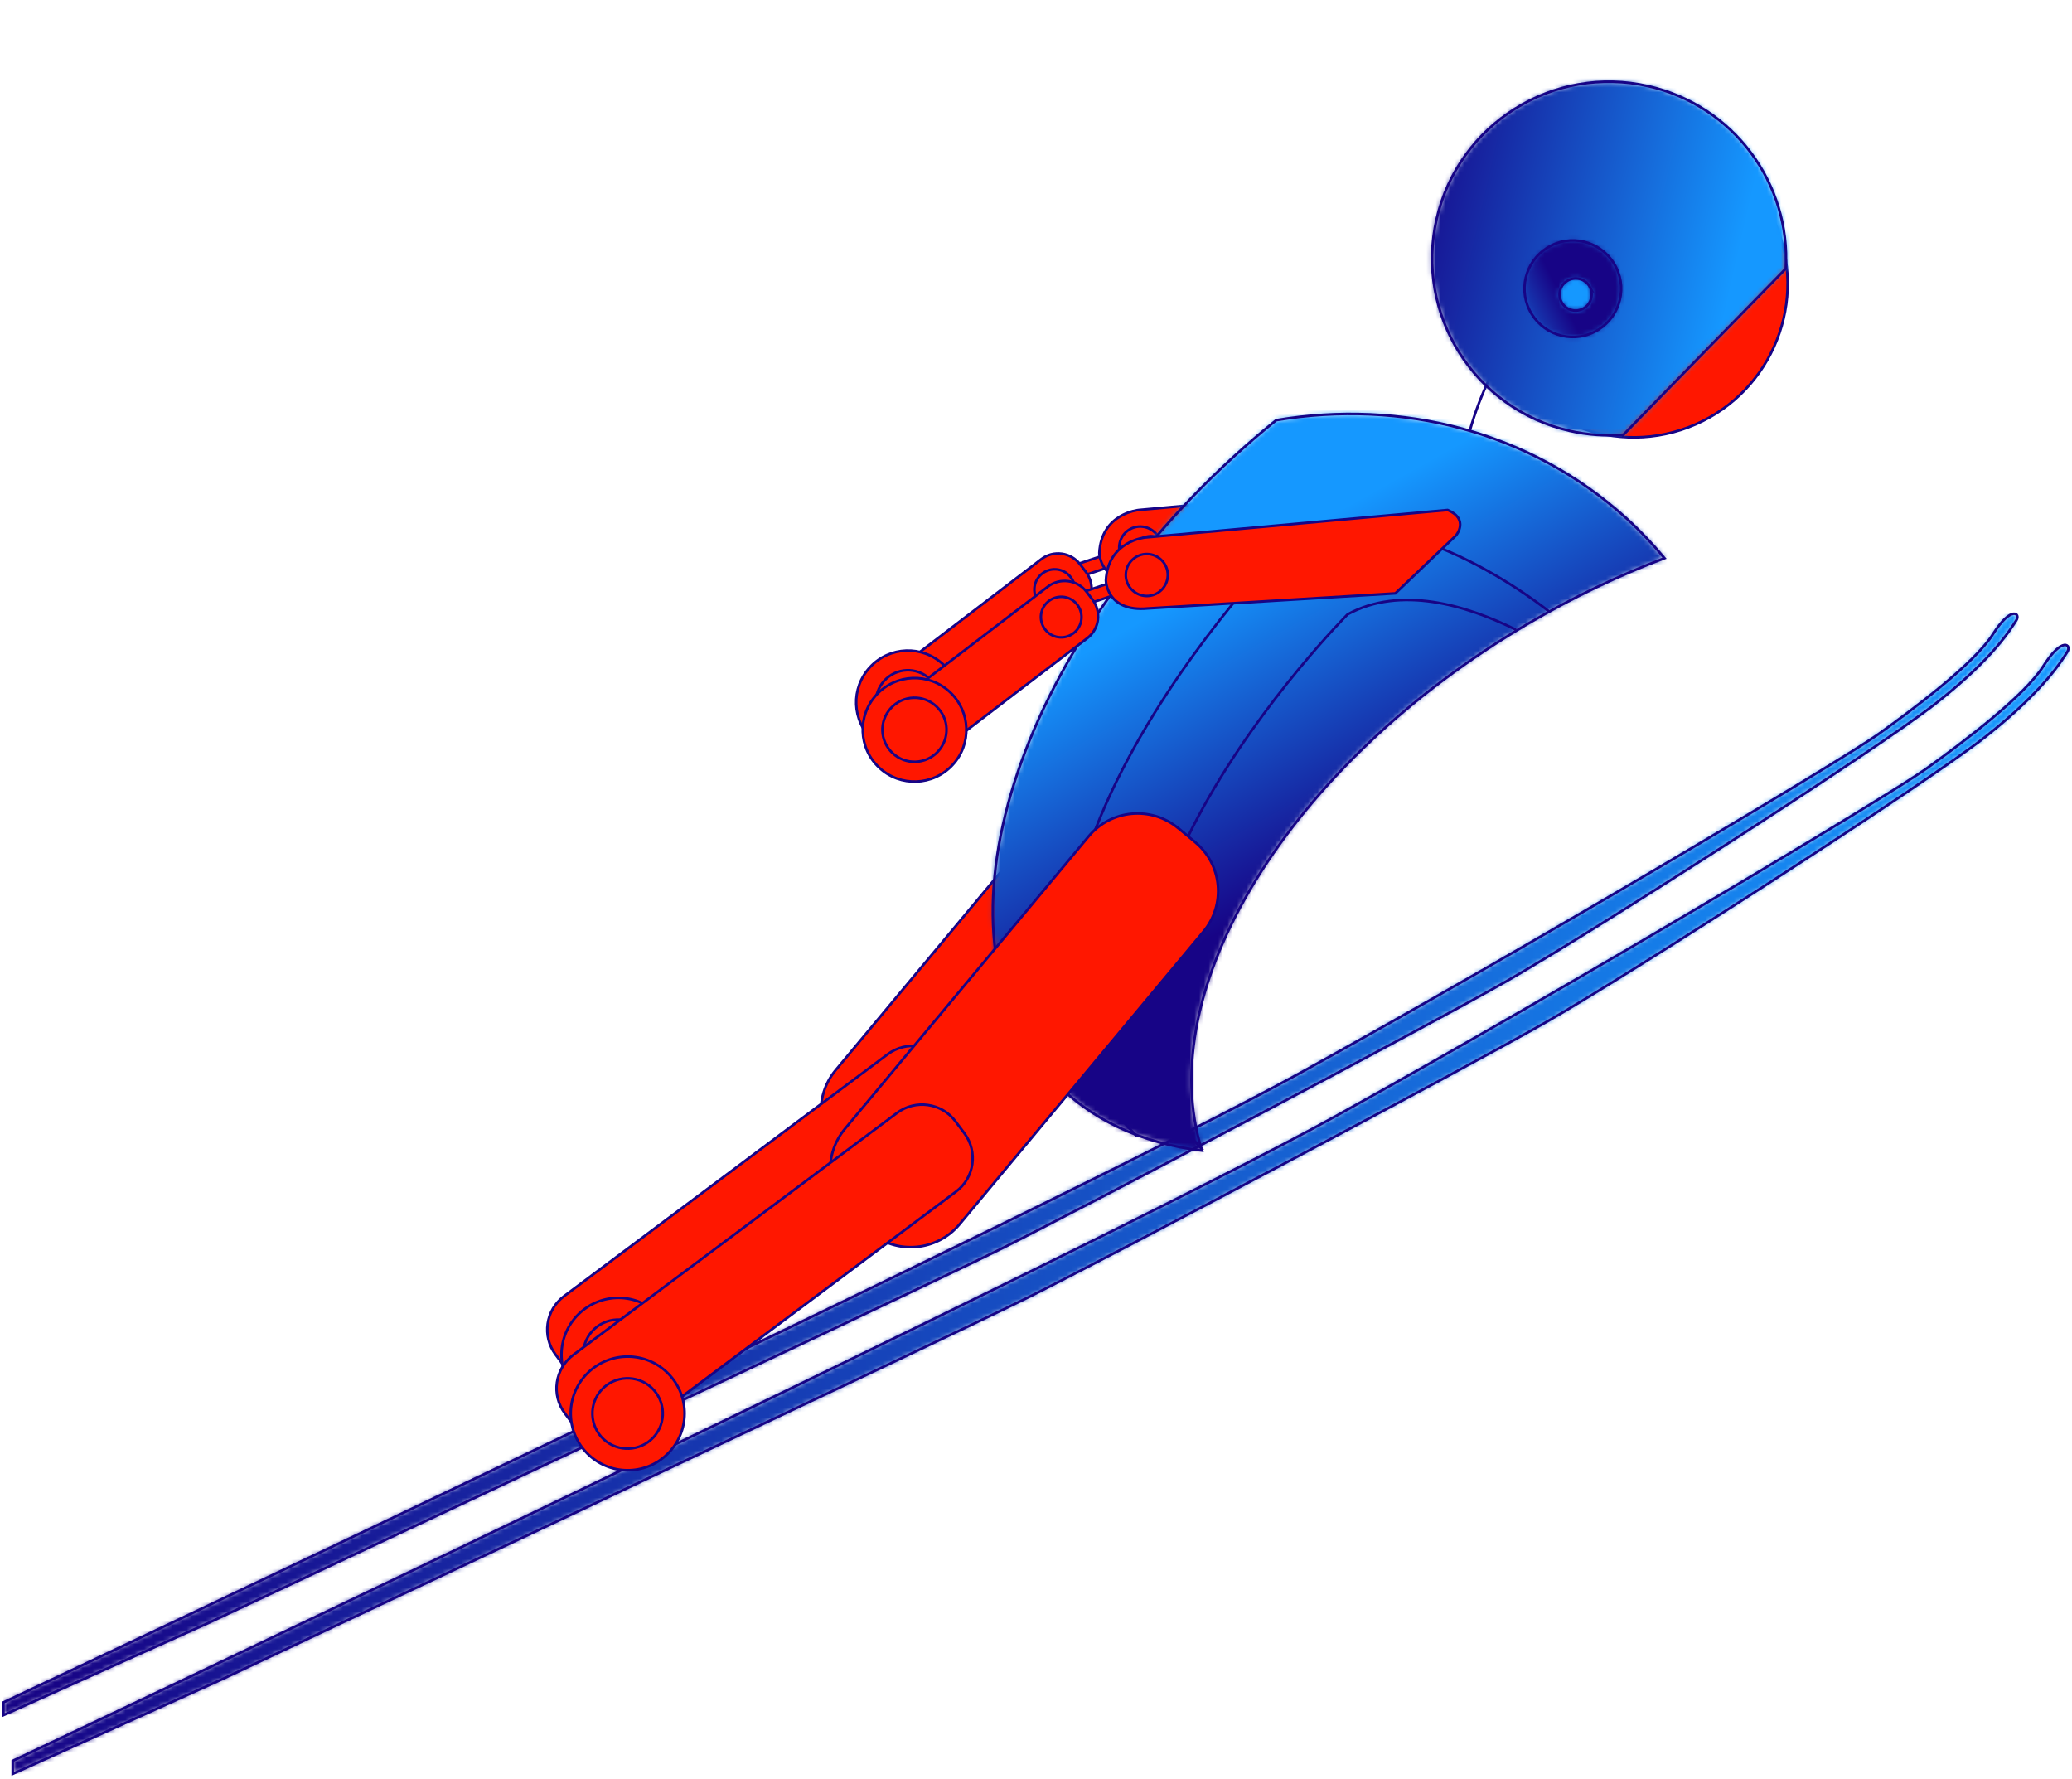<svg width="438" height="376" viewBox="0 0 438 376" fill="none" xmlns="http://www.w3.org/2000/svg">
    <path d="M245.026 113.443L220.435 121.668L221.298 124.243L245.889 116.018L245.026 113.443Z" fill="#FF1700"/>
    <path d="M245.026 113.443L220.435 121.668L221.298 124.243L245.889 116.018L245.026 113.443Z" stroke="#170486" stroke-width="0.54" stroke-miterlimit="10"/>
    <path d="M293.577 119.595L306.407 107.348C306.407 107.348 309.261 103.926 304.64 101.971L240.706 107.782C240.706 107.782 232.823 108.488 232.388 116.852C232.388 116.852 232.469 123.587 241.249 122.772L293.549 119.595H293.577Z" fill="#FF1700"/>
    <path d="M293.577 119.595L306.407 107.348C306.407 107.348 309.261 103.926 304.64 101.971L240.706 107.782C240.706 107.782 232.823 108.488 232.388 116.852C232.388 116.852 232.469 123.587 241.249 122.772L293.549 119.595H293.577Z" stroke="#170486" stroke-width="0.54" stroke-miterlimit="10"/>
    <path d="M240.706 111.286C238.259 111.476 236.438 113.594 236.601 116.038C236.791 118.482 238.912 120.301 241.358 120.138C243.805 119.948 245.626 117.83 245.463 115.386C245.273 112.942 243.152 111.123 240.706 111.286Z" fill="#FF1700"/>
    <path d="M240.706 111.286C238.259 111.476 236.438 113.594 236.601 116.038C236.791 118.482 238.912 120.301 241.358 120.138C243.805 119.948 245.626 117.83 245.463 115.386C245.273 112.942 243.152 111.123 240.706 111.286Z" stroke="#170486" stroke-width="0.54" stroke-miterlimit="10"/>
    <path d="M220.128 118.156L194.331 137.871C191.776 139.826 191.287 143.492 193.244 146.072L194.495 147.701C196.452 150.254 200.121 150.743 202.704 148.788L228.5 129.072C231.056 127.117 231.545 123.451 229.588 120.871L228.337 119.242C226.38 116.689 222.71 116.2 220.128 118.156Z" fill="#FF1700"/>
    <path d="M194.341 137.873L220.122 118.175C222.691 116.212 226.366 116.72 228.315 119.265L229.553 120.883C231.518 123.45 231.031 127.105 228.462 129.068L202.681 148.766C200.112 150.729 196.453 150.242 194.488 147.675L193.25 146.058C191.285 143.491 191.772 139.836 194.341 137.873Z" stroke="#170486" stroke-width="0.54" stroke-miterlimit="10"/>
    <path d="M184.491 156.445C180.06 152.344 179.789 145.419 183.92 140.993C188.025 136.566 194.957 136.295 199.388 140.423C203.818 144.523 204.09 151.448 199.958 155.874C195.854 160.301 188.922 160.572 184.491 156.445Z" fill="#FF1700"/>
    <path d="M184.491 156.445C180.06 152.344 179.789 145.419 183.92 140.993C188.025 136.566 194.957 136.295 199.388 140.423C203.818 144.523 204.09 151.448 199.958 155.874C195.854 160.301 188.922 160.572 184.491 156.445Z" stroke="#170486" stroke-width="0.54" stroke-miterlimit="10"/>
    <path d="M187.318 153.376C184.573 150.824 184.41 146.56 186.965 143.817C189.52 141.075 193.788 140.912 196.533 143.464C199.279 146.017 199.442 150.28 196.887 153.023C194.331 155.766 190.064 155.929 187.318 153.376Z" fill="#FF1700"/>
    <path d="M187.318 153.376C184.573 150.824 184.41 146.56 186.965 143.817C189.52 141.075 193.788 140.912 196.533 143.464C199.279 146.017 199.442 150.28 196.887 153.023C194.331 155.766 190.064 155.929 187.318 153.376Z" stroke="#170486" stroke-width="0.54" stroke-miterlimit="10"/>
    <path d="M226.136 121.74C224.559 119.975 221.841 119.839 220.074 121.414C218.307 122.989 218.171 125.705 219.748 127.47C221.324 129.235 224.043 129.371 225.809 127.796C227.576 126.221 227.712 123.505 226.136 121.74Z" fill="#FF1700"/>
    <path d="M226.136 121.74C224.559 119.975 221.841 119.839 220.074 121.414C218.307 122.989 218.171 125.705 219.748 127.47C221.324 129.235 224.043 129.371 225.809 127.796C227.576 126.221 227.712 123.505 226.136 121.74Z" stroke="#170486" stroke-width="0.54" stroke-miterlimit="10"/>
    <mask id="mask0_2668_11672" style="mask-type:luminance" maskUnits="userSpaceOnUse" x="0" y="129" width="427" height="234">
        <path d="M421.282 134.042C417.314 140.288 404.592 149.792 396.981 155.224C389.397 160.655 323.342 200.031 274.766 226.806C226.217 253.609 0.734 359.789 0.734 359.789V362.45L44.009 343.033C44.009 343.033 194.005 272.7 211.321 264.091C228.636 255.483 301.215 217.22 318.639 207.281C336.064 197.342 396.899 158.374 409.322 148.57C421.745 138.767 425.251 132.548 426.23 131.109C426.692 130.43 426.502 129.67 425.768 129.67C424.952 129.67 423.403 130.675 421.282 134.015" fill="white"/>
    </mask>
    <g mask="url(#mask0_2668_11672)">
        <path d="M426.665 129.697H0.734V362.477H426.665V129.697Z" fill="url(#paint0_linear_2668_11672)"/>
    </g>
    <path d="M0.734 359.786C0.734 359.786 226.217 253.58 274.766 226.804C323.315 200.028 389.397 160.625 396.981 155.221C404.565 149.79 417.314 140.258 421.282 134.04C425.251 127.794 427.181 129.722 426.202 131.134C425.251 132.573 421.745 138.819 409.295 148.595C396.872 158.398 336.009 197.367 318.612 207.279C301.215 217.218 228.609 255.481 211.294 264.089C193.978 272.697 43.982 343.031 43.982 343.031L0.734 362.475V359.813V359.786Z" stroke="#170486" stroke-width="0.54" stroke-miterlimit="10"/>
    <path d="M247.121 162.609L250.709 165.596C256.417 170.349 257.178 178.794 252.421 184.497L200.882 246.331C196.125 252.033 187.672 252.794 181.963 248.069L178.375 245.082C172.666 240.356 171.905 231.884 176.635 226.181L228.174 164.347C232.904 158.644 241.385 157.884 247.094 162.609" fill="#FF1700"/>
    <path d="M247.121 162.609L250.709 165.596C256.417 170.349 257.178 178.794 252.421 184.497L200.882 246.331C196.125 252.033 187.672 252.794 181.963 248.069L178.375 245.082C172.666 240.356 171.905 231.884 176.635 226.181L228.174 164.347C232.904 158.644 241.385 157.884 247.094 162.609H247.121Z" stroke="#170486" stroke-width="0.54" stroke-miterlimit="10"/>
    <path d="M119.306 288.777L117.457 286.306C114.522 282.395 115.31 276.856 119.252 273.923L187.644 222.816C191.558 219.883 197.131 220.67 200.039 224.608L201.888 227.079C204.824 230.989 204.008 236.556 200.094 239.462L131.701 290.597C127.787 293.529 122.242 292.715 119.306 288.804" fill="#FF1700"/>
    <path d="M119.306 288.777L117.457 286.306C114.522 282.395 115.31 276.856 119.252 273.923L187.644 222.816C191.558 219.883 197.131 220.67 200.039 224.608L201.888 227.079C204.824 230.989 204.008 236.556 200.094 239.462L131.701 290.597C127.787 293.529 122.242 292.715 119.306 288.804V288.777Z" stroke="#170486" stroke-width="0.54" stroke-miterlimit="10"/>
    <path d="M139.558 294.451C135.045 299.339 127.461 299.638 122.568 295.13C117.676 290.622 117.377 283.046 121.889 278.158C126.401 273.297 133.985 272.971 138.878 277.479C143.771 281.987 144.07 289.563 139.558 294.451Z" fill="#FF1700"/>
    <path d="M139.558 294.451C135.045 299.339 127.461 299.638 122.568 295.13C117.676 290.622 117.377 283.046 121.889 278.158C126.401 273.297 133.985 272.971 138.878 277.479C143.771 281.987 144.07 289.563 139.558 294.451Z" stroke="#170486" stroke-width="0.54" stroke-miterlimit="10"/>
    <path d="M136.187 291.356C133.387 294.37 128.684 294.561 125.667 291.791C122.65 288.994 122.459 284.296 125.232 281.281C128.005 278.267 132.735 278.077 135.752 280.847C138.769 283.644 138.96 288.342 136.187 291.356Z" fill="#FF1700"/>
    <path d="M136.187 291.356C133.387 294.37 128.684 294.561 125.667 291.791C122.65 288.994 122.459 284.296 125.232 281.281C128.005 278.267 132.735 278.077 135.752 280.847C138.769 283.644 138.96 288.342 136.187 291.356Z" stroke="#170486" stroke-width="0.54" stroke-miterlimit="10"/>
    <path d="M243.669 113.32C241.222 113.157 239.102 115.031 238.966 117.475C238.803 119.919 240.678 122.037 243.125 122.173C245.571 122.336 247.692 120.462 247.828 118.018C247.991 115.574 246.115 113.456 243.669 113.32Z" fill="#FF1700"/>
    <path d="M243.669 113.32C241.222 113.157 239.102 115.031 238.966 117.475C238.803 119.919 240.678 122.037 243.125 122.173C245.571 122.336 247.692 120.462 247.828 118.018C247.991 115.574 246.115 113.456 243.669 113.32Z" stroke="#170486" stroke-width="0.54" stroke-miterlimit="10"/>
    <mask id="mask1_2668_11672" style="mask-type:luminance" maskUnits="userSpaceOnUse" x="209" y="87" width="143" height="157">
        <path d="M269.791 88.799C266.747 91.271 263.73 93.85 260.767 96.539C213.033 140.151 195.826 198.971 222.303 227.919C230.267 236.609 241.276 241.605 254.053 243.18C243.37 209.399 272.048 161.713 323.07 131.76C332.584 126.193 342.234 121.604 351.83 117.965C349.383 115.032 346.719 112.208 343.811 109.574C327.447 94.719 306.679 87.469 285.449 87.469C280.23 87.469 274.983 87.903 269.737 88.772" fill="white"/>
    </mask>
    <g mask="url(#mask1_2668_11672)">
        <path d="M314.777 21.119L129.485 124.529L232.959 309.564L418.25 206.154L314.777 21.119Z" fill="url(#paint1_linear_2668_11672)"/>
    </g>
    <path d="M260.767 96.538C263.73 93.823 266.747 91.243 269.791 88.799C296.24 84.373 323.451 91.08 343.838 109.573C346.747 112.207 349.41 115.032 351.857 117.965C342.261 121.603 332.611 126.166 323.097 131.76C272.075 161.713 243.397 209.371 254.08 243.18C241.276 241.605 230.294 236.608 222.33 227.919C195.826 198.998 213.033 140.178 260.767 96.538Z" stroke="#170486" stroke-width="0.54" stroke-miterlimit="10"/>
    <path d="M327.664 129.399C327.664 129.399 294.664 102.433 271.722 114.952C271.722 114.952 193.761 193.84 240.325 240.114" stroke="#170486" stroke-width="0.54" stroke-miterlimit="10"/>
    <path d="M320.461 133.09C309.887 127.849 296.078 123.749 284.878 129.832C284.878 129.832 213.631 200.953 254.297 243.072" stroke="#170486" stroke-width="0.54" stroke-miterlimit="10"/>
    <mask id="mask2_2668_11672" style="mask-type:luminance" maskUnits="userSpaceOnUse" x="2" y="136" width="436" height="239">
        <path d="M431.965 140.749C427.915 147.13 414.922 156.907 407.174 162.474C399.427 168.04 331.986 208.394 282.432 235.849C232.85 263.303 2.691 372.144 2.691 372.144V374.887L46.864 354.981C46.864 354.981 199.986 282.91 217.654 274.084C235.323 265.258 309.424 226.045 327.202 215.862C344.98 205.679 407.093 165.732 419.787 155.712C432.482 145.664 436.043 139.282 437.049 137.816C437.511 137.137 437.32 136.35 436.586 136.35C435.744 136.35 434.167 137.382 432.02 140.803" fill="white"/>
    </mask>
    <g mask="url(#mask2_2668_11672)">
        <path d="M437.484 136.297H2.691V374.861H437.484V136.297Z" fill="url(#paint2_linear_2668_11672)"/>
    </g>
    <path d="M2.691 372.145C2.691 372.145 232.85 263.304 282.432 235.849C332.013 208.395 399.427 168.041 407.174 162.474C414.922 156.907 427.915 147.158 431.965 140.75C436.016 134.341 437.973 136.323 436.994 137.79C436.016 139.256 432.427 145.665 419.733 155.685C407.039 165.706 344.925 205.652 327.148 215.835C309.37 226.019 235.269 265.232 217.6 274.058C199.931 282.883 46.809 354.955 46.809 354.955L2.691 374.887V372.145Z" stroke="#170486" stroke-width="0.54" stroke-miterlimit="10"/>
    <path d="M249.078 175.019L252.666 178.006C258.375 182.759 259.136 191.204 254.379 196.907L202.84 258.741C198.083 264.444 189.629 265.204 183.92 260.479L180.332 257.492C174.624 252.767 173.863 244.294 178.592 238.591L230.132 176.757C234.889 171.055 243.342 170.294 249.051 175.019" fill="#FF1700"/>
    <path d="M249.078 175.019L252.666 178.006C258.375 182.759 259.136 191.204 254.379 196.907L202.84 258.741C198.083 264.444 189.629 265.204 183.92 260.479L180.332 257.492C174.624 252.767 173.863 244.294 178.592 238.591L230.132 176.757C234.889 171.055 243.342 170.294 249.051 175.019H249.078Z" stroke="#170486" stroke-width="0.54" stroke-miterlimit="10"/>
    <path d="M121.263 301.185L119.415 298.714C116.479 294.804 117.268 289.264 121.209 286.331L189.602 235.224C193.516 232.291 199.088 233.078 201.997 237.016L203.845 239.487C206.781 243.398 205.993 248.965 202.051 251.87L133.659 303.005C129.745 305.938 124.199 305.123 121.263 301.212" fill="#FF1700"/>
    <path d="M121.263 301.185L119.415 298.714C116.479 294.804 117.268 289.264 121.209 286.331L189.602 235.224C193.516 232.291 199.088 233.078 201.997 237.016L203.845 239.487C206.781 243.398 205.993 248.965 202.051 251.87L133.659 303.005C129.745 305.938 124.199 305.123 121.263 301.212V301.185Z" stroke="#170486" stroke-width="0.54" stroke-miterlimit="10"/>
    <path d="M141.515 306.859C137.003 311.748 129.418 312.046 124.525 307.538C119.633 303.03 119.334 295.454 123.846 290.566C128.358 285.705 135.942 285.379 140.835 289.887C145.728 294.395 146.027 301.971 141.515 306.859Z" fill="#FF1700"/>
    <path d="M141.515 306.859C137.003 311.748 129.418 312.046 124.525 307.538C119.633 303.03 119.334 295.454 123.846 290.566C128.358 285.705 135.942 285.379 140.835 289.887C145.728 294.395 146.027 301.971 141.515 306.859Z" stroke="#170486" stroke-width="0.54" stroke-miterlimit="10"/>
    <path d="M138.144 303.764C135.344 306.779 130.641 306.969 127.624 304.199C124.607 301.402 124.416 296.704 127.189 293.69C129.962 290.675 134.692 290.485 137.709 293.255C140.726 296.052 140.917 300.75 138.144 303.764Z" fill="#FF1700"/>
    <path d="M138.144 303.764C135.344 306.779 130.641 306.969 127.624 304.199C124.607 301.402 124.416 296.704 127.189 293.69C129.962 290.675 134.692 290.485 137.709 293.255C140.726 296.052 140.917 300.75 138.144 303.764Z" stroke="#170486" stroke-width="0.54" stroke-miterlimit="10"/>
    <path d="M347.589 50.537C347.589 50.537 320.107 57.652 310.648 91.217" stroke="#170486" stroke-width="0.54" stroke-miterlimit="10"/>
    <path d="M246.407 119.261L221.819 127.494L222.683 130.069L247.271 121.836L246.407 119.261Z" fill="#FF1700"/>
    <path d="M246.407 119.261L221.819 127.494L222.683 130.069L247.271 121.836L246.407 119.261Z" stroke="#170486" stroke-width="0.54" stroke-miterlimit="10"/>
    <path d="M294.963 125.407L307.793 113.16C307.793 113.16 310.648 109.738 306.026 107.783L242.092 113.595C242.092 113.595 234.209 114.301 233.774 122.665C233.774 122.665 233.855 129.399 242.636 128.585L294.936 125.407H294.963Z" fill="#FF1700"/>
    <path d="M294.963 125.407L307.793 113.16C307.793 113.16 310.648 109.738 306.026 107.783L242.092 113.595C242.092 113.595 234.209 114.301 233.774 122.665C233.774 122.665 233.855 129.399 242.636 128.585L294.936 125.407H294.963Z" stroke="#170486" stroke-width="0.54" stroke-miterlimit="10"/>
    <path d="M242.092 117.096C239.646 117.286 237.824 119.404 237.987 121.848C238.178 124.292 240.298 126.112 242.744 125.949C245.191 125.759 247.012 123.641 246.849 121.197C246.659 118.753 244.539 116.933 242.092 117.096Z" fill="#FF1700"/>
    <path d="M242.092 117.096C239.646 117.286 237.824 119.404 237.987 121.848C238.178 124.292 240.298 126.112 242.744 125.949C245.191 125.759 247.012 123.641 246.849 121.197C246.659 118.753 244.539 116.933 242.092 117.096Z" stroke="#170486" stroke-width="0.54" stroke-miterlimit="10"/>
    <path d="M221.515 123.968L195.718 143.683C193.163 145.639 192.674 149.305 194.631 151.884L195.881 153.514C197.838 156.066 201.508 156.555 204.09 154.6L229.887 134.885C232.442 132.93 232.932 129.264 230.974 126.684L229.724 125.054C227.767 122.502 224.097 122.013 221.515 123.968Z" fill="#FF1700"/>
    <path d="M195.715 143.685L221.495 123.986C224.065 122.023 227.723 122.51 229.688 125.077L230.927 126.695C232.892 129.262 232.404 132.916 229.835 134.879L204.033 154.594C201.463 156.557 197.805 156.07 195.84 153.503L194.602 151.886C192.636 149.319 193.124 145.664 195.693 143.701L195.715 143.685Z" stroke="#170486" stroke-width="0.54" stroke-miterlimit="10"/>
    <path d="M185.877 162.255C181.446 158.155 181.175 151.23 185.306 146.803C189.411 142.377 196.343 142.105 200.774 146.233C205.204 150.334 205.476 157.258 201.344 161.685C197.24 166.111 190.308 166.383 185.877 162.255Z" fill="#FF1700"/>
    <path d="M185.877 162.255C181.446 158.155 181.175 151.23 185.306 146.803C189.411 142.377 196.343 142.105 200.774 146.233C205.204 150.334 205.476 157.258 201.344 161.685C197.24 166.111 190.308 166.383 185.877 162.255Z" stroke="#170486" stroke-width="0.54" stroke-miterlimit="10"/>
    <path d="M188.705 159.187C185.959 156.634 185.796 152.371 188.351 149.628C190.906 146.885 195.174 146.722 197.92 149.275C200.665 151.828 200.828 156.091 198.273 158.834C195.718 161.577 191.45 161.739 188.705 159.187Z" fill="#FF1700"/>
    <path d="M188.705 159.187C185.959 156.634 185.796 152.371 188.351 149.628C190.906 146.885 195.174 146.722 197.92 149.275C200.665 151.828 200.828 156.091 198.273 158.834C195.718 161.577 191.45 161.739 188.705 159.187Z" stroke="#170486" stroke-width="0.54" stroke-miterlimit="10"/>
    <path d="M227.522 127.55C225.945 125.785 223.227 125.649 221.46 127.225C219.693 128.8 219.557 131.515 221.134 133.28C222.71 135.045 225.429 135.181 227.196 133.606C228.963 132.031 229.098 129.316 227.522 127.55Z" fill="#FF1700"/>
    <path d="M227.522 127.55C225.945 125.785 223.227 125.649 221.46 127.225C219.693 128.8 219.557 131.515 221.134 133.28C222.71 135.045 225.429 135.181 227.196 133.606C228.963 132.031 229.098 129.316 227.522 127.55Z" stroke="#170486" stroke-width="0.54" stroke-miterlimit="10"/>
    <path d="M356.886 90.32C340.087 96.675 321.33 88.202 314.97 71.447C308.609 54.665 317.09 35.927 333.862 29.573C350.661 23.218 369.417 31.691 375.778 48.446C382.139 65.228 373.658 83.966 356.886 90.32Z" fill="#FF1700"/>
    <path d="M356.886 90.32C340.087 96.675 321.33 88.202 314.97 71.447C308.609 54.665 317.09 35.927 333.862 29.573C350.661 23.218 369.417 31.691 375.778 48.446C382.139 65.228 373.658 83.966 356.886 90.32Z" stroke="#170486" stroke-width="0.54" stroke-miterlimit="10"/>
    <mask id="mask3_2668_11672" style="mask-type:luminance" maskUnits="userSpaceOnUse" x="302" y="17" width="76" height="75">
        <path d="M303.689 46.299C299.067 66.421 311.68 86.463 331.796 91.052C335.629 91.921 339.434 92.165 343.158 91.867L377.49 56.754C378.551 38.885 366.563 22.32 348.486 18.193C345.686 17.541 342.859 17.242 340.114 17.242C323.043 17.242 307.657 28.974 303.689 46.272" fill="white"/>
    </mask>
    <g mask="url(#mask3_2668_11672)">
        <path d="M303.039 -0.017L282.773 88.451L374.589 109.442L394.855 20.974L303.039 -0.017Z" fill="url(#paint3_linear_2668_11672)"/>
    </g>
    <path d="M343.158 91.896L377.49 56.783C378.551 38.888 366.563 22.35 348.486 18.222C328.344 13.606 308.283 26.179 303.689 46.301C299.067 66.424 311.68 86.465 331.796 91.054C335.629 91.923 339.434 92.195 343.158 91.869V91.896Z" stroke="#170486" stroke-width="0.54" stroke-miterlimit="10"/>
    <mask id="mask4_2668_11672" style="mask-type:luminance" maskUnits="userSpaceOnUse" x="322" y="50" width="21" height="22">
        <path d="M327.963 51.868C322.907 54.366 320.841 60.476 323.315 65.527C325.816 70.578 331.932 72.642 336.961 70.171C341.989 67.7 344.083 61.562 341.609 56.511C339.842 52.9 336.227 50.836 332.448 50.836C330.926 50.836 329.404 51.162 327.963 51.895" fill="white"/>
    </mask>
    <g mask="url(#mask4_2668_11672)">
        <path d="M339.563 41.625L312.18 55.103L325.384 81.875L352.767 68.396L339.563 41.625Z" fill="url(#paint4_linear_2668_11672)"/>
    </g>
    <path d="M341.636 56.51C344.137 61.561 342.044 67.671 336.988 70.169C331.932 72.668 325.815 70.576 323.315 65.525C320.814 60.474 322.907 54.364 327.963 51.866C333.019 49.368 339.135 51.459 341.636 56.51Z" stroke="#170486" stroke-width="0.54" stroke-miterlimit="10"/>
    <mask id="mask5_2668_11672" style="mask-type:luminance" maskUnits="userSpaceOnUse" x="329" y="58" width="8" height="8">
        <path d="M331.579 59.173C329.893 60.015 329.187 62.052 330.029 63.708C330.872 65.392 332.911 66.098 334.596 65.256C336.281 64.414 336.988 62.377 336.145 60.694C335.547 59.499 334.351 58.793 333.101 58.793C332.584 58.793 332.095 58.902 331.606 59.146" fill="white"/>
    </mask>
    <g mask="url(#mask5_2668_11672)">
        <path d="M335.454 55.733L326.31 60.234L330.72 69.174L339.863 64.674L335.454 55.733Z" fill="url(#paint5_linear_2668_11672)"/>
    </g>
    <path d="M336.118 60.72C336.933 62.404 336.254 64.441 334.569 65.282C332.883 66.124 330.845 65.418 330.029 63.735C329.186 62.051 329.893 60.014 331.578 59.2C333.264 58.358 335.303 59.064 336.145 60.747L336.118 60.72Z" stroke="#170486" stroke-width="0.54" stroke-miterlimit="10"/>
    <defs>
        <linearGradient id="paint0_linear_2668_11672" x1="8.092" y1="249.798" x2="433.806" y2="249.798" gradientUnits="userSpaceOnUse">
            <stop stop-color="#170486"/>
            <stop offset="0.01" stop-color="#170486"/>
            <stop offset="1" stop-color="#1598FF"/>
        </linearGradient>
        <linearGradient id="paint1_linear_2668_11672" x1="246.819" y1="128.147" x2="279.104" y2="185.997" gradientUnits="userSpaceOnUse">
            <stop stop-color="#1598FF"/>
            <stop offset="0.99" stop-color="#170486"/>
            <stop offset="1" stop-color="#170486"/>
        </linearGradient>
        <linearGradient id="paint2_linear_2668_11672" x1="-2.938" y1="251.905" x2="431.636" y2="251.905" gradientUnits="userSpaceOnUse">
            <stop stop-color="#170486"/>
            <stop offset="0.01" stop-color="#170486"/>
            <stop offset="1" stop-color="#1598FF"/>
        </linearGradient>
        <linearGradient id="paint3_linear_2668_11672" x1="294.767" y1="38.664" x2="367.179" y2="55.252" gradientUnits="userSpaceOnUse">
            <stop stop-color="#170486"/>
            <stop offset="0.01" stop-color="#170486"/>
            <stop offset="1" stop-color="#1598FF"/>
        </linearGradient>
        <linearGradient id="paint4_linear_2668_11672" x1="308.781" y1="65.222" x2="327.086" y2="56.194" gradientUnits="userSpaceOnUse">
            <stop stop-color="#1598FF"/>
            <stop offset="0.99" stop-color="#170486"/>
            <stop offset="1" stop-color="#170486"/>
        </linearGradient>
        <linearGradient id="paint5_linear_2668_11672" x1="336.881" y1="64.249" x2="342.975" y2="61.244" gradientUnits="userSpaceOnUse">
            <stop stop-color="#1598FF"/>
            <stop offset="0.99" stop-color="#170486"/>
            <stop offset="1" stop-color="#170486"/>
        </linearGradient>
    </defs>
</svg>
